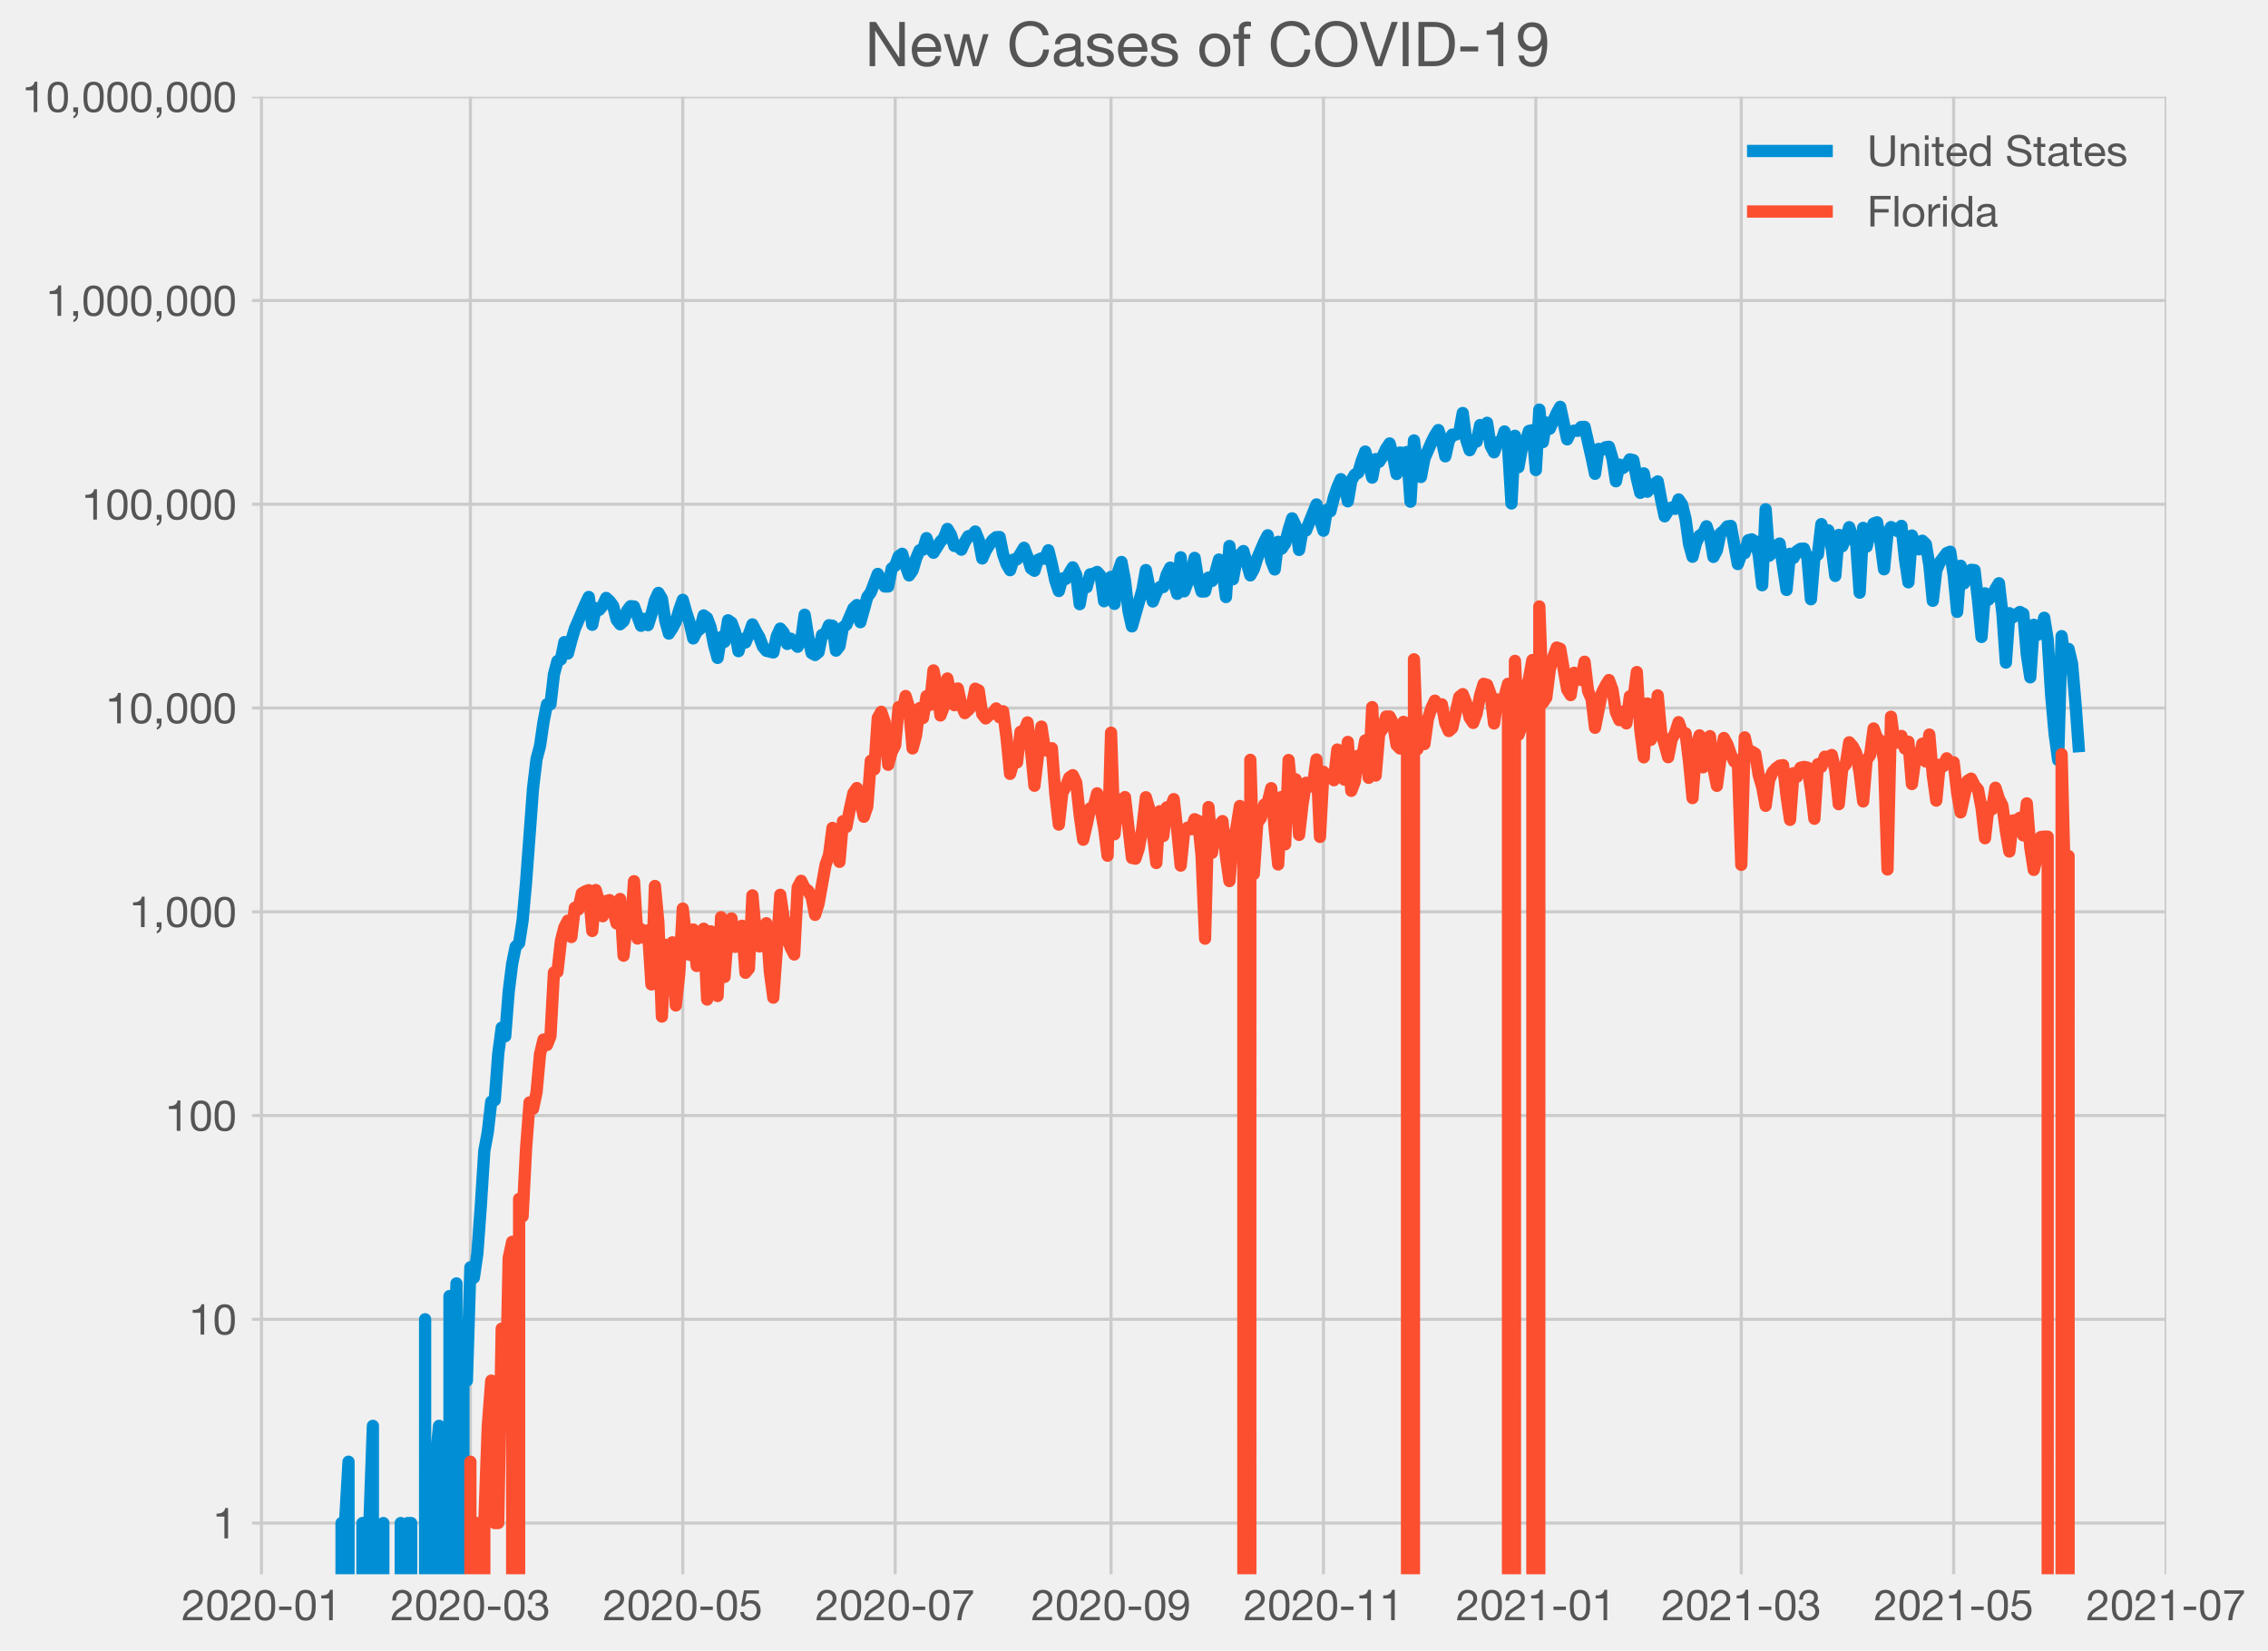 <?xml version="1.0" encoding="utf-8" standalone="no"?>
<!DOCTYPE svg PUBLIC "-//W3C//DTD SVG 1.1//EN"
  "http://www.w3.org/Graphics/SVG/1.1/DTD/svg11.dtd">
<!-- Created with matplotlib (https://matplotlib.org/) -->
<svg height="538.891pt" version="1.1" viewBox="0 0 740.364 538.891" width="740.364pt" xmlns="http://www.w3.org/2000/svg" xmlns:xlink="http://www.w3.org/1999/xlink">
 <defs>
  <style type="text/css">*{stroke-linecap:butt;stroke-linejoin:round;}</style>
 </defs>
 <g id="figure_1">
  <g id="patch_1">
   <path d="M 0 538.891 
L 740.364 538.891 
L 740.364 0 
L 0 0 
z
" style="fill:#f0f0f0;"/>
  </g>
  <g id="axes_1">
   <g id="patch_2">
    <path d="M 80.748 515.436 
L 707.148 515.436 
L 707.148 31.596 
L 80.748 31.596 
z
" style="fill:#f0f0f0;"/>
   </g>
   <g id="matplotlib.axis_1">
    <g id="xtick_1">
     <g id="line2d_1">
      <path clip-path="url(#pe152c244a3)" d="M 85.352 515.436 
L 85.352 31.596 
" style="fill:none;stroke:#cbcbcb;"/>
     </g>
     <g id="line2d_2"/>
     <g id="text_1">
      <!-- 2020-01 -->
      <g style="fill:#555555;" transform="translate(59.279 528.932)scale(0.14 -0.14)">
       <defs>
        <path d="M 4.406 45.797 
L 12.906 45.797 
Q 12.797 49 13.547 52.141 
Q 14.297 55.297 16 57.797 
Q 17.703 60.297 20.344 61.844 
Q 23 63.406 26.703 63.406 
Q 29.5 63.406 32 62.5 
Q 34.5 61.594 36.344 59.891 
Q 38.203 58.203 39.297 55.844 
Q 40.406 53.5 40.406 50.594 
Q 40.406 46.906 39.25 44.094 
Q 38.094 41.297 35.844 38.891 
Q 33.594 36.5 30.188 34.141 
Q 26.797 31.797 22.297 29 
Q 18.594 26.797 15.188 24.297 
Q 11.797 21.797 9.094 18.5 
Q 6.406 15.203 4.656 10.75 
Q 2.906 6.297 2.406 0 
L 48.703 0 
L 48.703 7.5 
L 12.297 7.5 
Q 12.906 10.797 14.844 13.344 
Q 16.797 15.906 19.547 18.094 
Q 22.297 20.297 25.594 22.25 
Q 28.906 24.203 32.203 26.203 
Q 35.5 28.297 38.594 30.594 
Q 41.703 32.906 44.094 35.75 
Q 46.5 38.594 47.953 42.188 
Q 49.406 45.797 49.406 50.5 
Q 49.406 55.5 47.656 59.297 
Q 45.906 63.094 42.906 65.641 
Q 39.906 68.203 35.844 69.547 
Q 31.797 70.906 27.203 70.906 
Q 21.594 70.906 17.188 69 
Q 12.797 67.094 9.844 63.75 
Q 6.906 60.406 5.5 55.797 
Q 4.094 51.203 4.406 45.797 
z
" id="HelveticaNeue-50"/>
        <path d="M 13.203 34.906 
Q 13.203 37.5 13.25 40.641 
Q 13.297 43.797 13.75 46.938 
Q 14.203 50.094 15.047 53.094 
Q 15.906 56.094 17.547 58.344 
Q 19.203 60.594 21.703 62 
Q 24.203 63.406 27.797 63.406 
Q 31.406 63.406 33.906 62 
Q 36.406 60.594 38.047 58.344 
Q 39.703 56.094 40.547 53.094 
Q 41.406 50.094 41.844 46.938 
Q 42.297 43.797 42.344 40.641 
Q 42.406 37.5 42.406 34.906 
Q 42.406 30.906 42.156 25.953 
Q 41.906 21 40.547 16.641 
Q 39.203 12.297 36.203 9.297 
Q 33.203 6.297 27.797 6.297 
Q 22.406 6.297 19.406 9.297 
Q 16.406 12.297 15.047 16.641 
Q 13.703 21 13.453 25.953 
Q 13.203 30.906 13.203 34.906 
z
M 4.203 34.797 
Q 4.203 30.906 4.391 26.703 
Q 4.594 22.5 5.391 18.5 
Q 6.203 14.5 7.703 10.953 
Q 9.203 7.406 11.797 4.703 
Q 14.406 2 18.344 0.453 
Q 22.297 -1.094 27.797 -1.094 
Q 33.406 -1.094 37.297 0.453 
Q 41.203 2 43.797 4.703 
Q 46.406 7.406 47.906 10.953 
Q 49.406 14.5 50.203 18.5 
Q 51 22.5 51.203 26.703 
Q 51.406 30.906 51.406 34.797 
Q 51.406 38.703 51.203 42.891 
Q 51 47.094 50.203 51.094 
Q 49.406 55.094 47.906 58.688 
Q 46.406 62.297 43.797 65 
Q 41.203 67.703 37.25 69.297 
Q 33.297 70.906 27.797 70.906 
Q 22.297 70.906 18.344 69.297 
Q 14.406 67.703 11.797 65 
Q 9.203 62.297 7.703 58.688 
Q 6.203 55.094 5.391 51.094 
Q 4.594 47.094 4.391 42.891 
Q 4.203 38.703 4.203 34.797 
z
" id="HelveticaNeue-48"/>
        <path d="M 5 31.797 
L 5 23.797 
L 33.906 23.797 
L 33.906 31.797 
z
" id="HelveticaNeue-45"/>
        <path d="M 35.594 0 
L 35.594 70.906 
L 29.094 70.906 
Q 28.406 66.906 26.5 64.297 
Q 24.594 61.703 21.844 60.203 
Q 19.094 58.703 15.688 58.141 
Q 12.297 57.594 8.703 57.594 
L 8.703 50.797 
L 27.094 50.797 
L 27.094 0 
z
" id="HelveticaNeue-49"/>
       </defs>
       <use xlink:href="#HelveticaNeue-50"/>
       <use x="55.6" xlink:href="#HelveticaNeue-48"/>
       <use x="111.2" xlink:href="#HelveticaNeue-50"/>
       <use x="166.8" xlink:href="#HelveticaNeue-48"/>
       <use x="222.4" xlink:href="#HelveticaNeue-45"/>
       <use x="261.3" xlink:href="#HelveticaNeue-48"/>
       <use x="316.9" xlink:href="#HelveticaNeue-49"/>
      </g>
     </g>
    </g>
    <g id="xtick_2">
     <g id="line2d_3">
      <path clip-path="url(#pe152c244a3)" d="M 153.55 515.436 
L 153.55 31.596 
" style="fill:none;stroke:#cbcbcb;"/>
     </g>
     <g id="line2d_4"/>
     <g id="text_2">
      <!-- 2020-03 -->
      <g style="fill:#555555;" transform="translate(127.477 528.932)scale(0.14 -0.14)">
       <defs>
        <path d="M 21.797 40.5 
L 21.797 33.297 
Q 24.203 33.594 26.906 33.594 
Q 30.094 33.594 32.844 32.75 
Q 35.594 31.906 37.594 30.156 
Q 39.594 28.406 40.797 25.844 
Q 42 23.297 42 20 
Q 42 16.797 40.75 14.25 
Q 39.5 11.703 37.391 9.953 
Q 35.297 8.203 32.5 7.25 
Q 29.703 6.297 26.594 6.297 
Q 19.297 6.297 15.5 10.641 
Q 11.703 15 11.5 21.906 
L 3 21.906 
Q 2.906 16.406 4.547 12.094 
Q 6.203 7.797 9.297 4.844 
Q 12.406 1.906 16.797 0.406 
Q 21.203 -1.094 26.594 -1.094 
Q 31.594 -1.094 36.047 0.25 
Q 40.5 1.594 43.797 4.297 
Q 47.094 7 49.047 11.047 
Q 51 15.094 51 20.406 
Q 51 26.797 47.844 31.5 
Q 44.703 36.203 38.203 37.594 
L 38.203 37.797 
Q 42.406 39.703 45.203 43.391 
Q 48 47.094 48 51.906 
Q 48 56.797 46.344 60.391 
Q 44.703 64 41.797 66.297 
Q 38.906 68.594 34.953 69.75 
Q 31 70.906 26.406 70.906 
Q 21.094 70.906 17.047 69.203 
Q 13 67.5 10.297 64.5 
Q 7.594 61.5 6.141 57.297 
Q 4.703 53.094 4.5 48 
L 13 48 
Q 13 51.094 13.797 53.891 
Q 14.594 56.703 16.25 58.797 
Q 17.906 60.906 20.453 62.156 
Q 23 63.406 26.406 63.406 
Q 31.797 63.406 35.391 60.547 
Q 39 57.703 39 52 
Q 39 49.203 37.891 47 
Q 36.797 44.797 34.938 43.344 
Q 33.094 41.906 30.641 41.156 
Q 28.203 40.406 25.5 40.406 
L 23.703 40.406 
Q 23.203 40.406 22.703 40.406 
Q 22.297 40.406 21.797 40.5 
z
" id="HelveticaNeue-51"/>
       </defs>
       <use xlink:href="#HelveticaNeue-50"/>
       <use x="55.6" xlink:href="#HelveticaNeue-48"/>
       <use x="111.2" xlink:href="#HelveticaNeue-50"/>
       <use x="166.8" xlink:href="#HelveticaNeue-48"/>
       <use x="222.4" xlink:href="#HelveticaNeue-45"/>
       <use x="261.3" xlink:href="#HelveticaNeue-48"/>
       <use x="316.9" xlink:href="#HelveticaNeue-51"/>
      </g>
     </g>
    </g>
    <g id="xtick_3">
     <g id="line2d_5">
      <path clip-path="url(#pe152c244a3)" d="M 222.884 515.436 
L 222.884 31.596 
" style="fill:none;stroke:#cbcbcb;"/>
     </g>
     <g id="line2d_6"/>
     <g id="text_3">
      <!-- 2020-05 -->
      <g style="fill:#555555;" transform="translate(196.812 528.932)scale(0.14 -0.14)">
       <defs>
        <path d="M 47 62.203 
L 47 69.703 
L 12 69.703 
L 5.406 32.906 
L 12.703 32.5 
Q 15.203 35.5 18.453 37.344 
Q 21.703 39.203 25.906 39.203 
Q 29.5 39.203 32.453 38 
Q 35.406 36.797 37.5 34.641 
Q 39.594 32.5 40.75 29.547 
Q 41.906 26.594 41.906 23.094 
Q 41.906 18.906 40.703 15.75 
Q 39.5 12.594 37.453 10.5 
Q 35.406 8.406 32.656 7.344 
Q 29.906 6.297 26.906 6.297 
Q 23.703 6.297 21.047 7.25 
Q 18.406 8.203 16.453 9.953 
Q 14.5 11.703 13.344 14.047 
Q 12.203 16.406 12 19.094 
L 3.5 19.094 
Q 3.594 14.297 5.391 10.5 
Q 7.203 6.703 10.297 4.141 
Q 13.406 1.594 17.453 0.25 
Q 21.5 -1.094 26.094 -1.094 
Q 32.297 -1.094 36.938 0.844 
Q 41.594 2.797 44.688 6.094 
Q 47.797 9.406 49.344 13.656 
Q 50.906 17.906 50.906 22.406 
Q 50.906 28.5 49.094 33.047 
Q 47.297 37.594 44.188 40.641 
Q 41.094 43.703 36.891 45.203 
Q 32.703 46.703 28 46.703 
Q 24.406 46.703 20.75 45.453 
Q 17.094 44.203 14.797 41.594 
L 14.594 41.797 
L 18.406 62.203 
z
" id="HelveticaNeue-53"/>
       </defs>
       <use xlink:href="#HelveticaNeue-50"/>
       <use x="55.6" xlink:href="#HelveticaNeue-48"/>
       <use x="111.2" xlink:href="#HelveticaNeue-50"/>
       <use x="166.8" xlink:href="#HelveticaNeue-48"/>
       <use x="222.4" xlink:href="#HelveticaNeue-45"/>
       <use x="261.3" xlink:href="#HelveticaNeue-48"/>
       <use x="316.9" xlink:href="#HelveticaNeue-53"/>
      </g>
     </g>
    </g>
    <g id="xtick_4">
     <g id="line2d_7">
      <path clip-path="url(#pe152c244a3)" d="M 292.219 515.436 
L 292.219 31.596 
" style="fill:none;stroke:#cbcbcb;"/>
     </g>
     <g id="line2d_8"/>
     <g id="text_4">
      <!-- 2020-07 -->
      <g style="fill:#555555;" transform="translate(266.146 528.932)scale(0.14 -0.14)">
       <defs>
        <path d="M 50.906 62.406 
L 50.906 69.703 
L 5 69.703 
L 5 61.703 
L 42.203 61.703 
Q 36.594 55.797 31.75 48.797 
Q 26.906 41.797 23.203 33.938 
Q 19.5 26.094 17.141 17.547 
Q 14.797 9 14.203 0 
L 23.703 0 
Q 24.203 8.297 26.5 17.094 
Q 28.797 25.906 32.438 34.203 
Q 36.094 42.5 40.797 49.797 
Q 45.5 57.094 50.906 62.406 
z
" id="HelveticaNeue-55"/>
       </defs>
       <use xlink:href="#HelveticaNeue-50"/>
       <use x="55.6" xlink:href="#HelveticaNeue-48"/>
       <use x="111.2" xlink:href="#HelveticaNeue-50"/>
       <use x="166.8" xlink:href="#HelveticaNeue-48"/>
       <use x="222.4" xlink:href="#HelveticaNeue-45"/>
       <use x="261.3" xlink:href="#HelveticaNeue-48"/>
       <use x="316.9" xlink:href="#HelveticaNeue-55"/>
      </g>
     </g>
    </g>
    <g id="xtick_5">
     <g id="line2d_9">
      <path clip-path="url(#pe152c244a3)" d="M 362.691 515.436 
L 362.691 31.596 
" style="fill:none;stroke:#cbcbcb;"/>
     </g>
     <g id="line2d_10"/>
     <g id="text_5">
      <!-- 2020-09 -->
      <g style="fill:#555555;" transform="translate(336.618 528.932)scale(0.14 -0.14)">
       <defs>
        <path d="M 13.406 17.094 
L 4.906 17.094 
Q 5.703 7.906 11.594 3.406 
Q 17.5 -1.094 26.406 -1.094 
Q 39.297 -1.094 45.141 8.75 
Q 51 18.594 51 37 
Q 51 47.094 49.047 53.641 
Q 47.094 60.203 43.797 64 
Q 40.5 67.797 36.094 69.344 
Q 31.703 70.906 26.703 70.906 
Q 21.594 70.906 17.297 69.203 
Q 13 67.5 9.891 64.453 
Q 6.797 61.406 5.094 57.156 
Q 3.406 52.906 3.406 47.797 
Q 3.406 42.594 4.844 38.188 
Q 6.297 33.797 9.141 30.688 
Q 12 27.594 16.203 25.844 
Q 20.406 24.094 25.797 24.094 
Q 31 24.094 35.391 26.75 
Q 39.797 29.406 42.203 33.906 
L 42.406 33.703 
Q 42 19.797 38.094 13.047 
Q 34.203 6.297 26.406 6.297 
Q 21.297 6.297 17.594 9.094 
Q 13.906 11.906 13.406 17.094 
z
M 40.906 47.203 
Q 40.906 44.094 39.906 41.25 
Q 38.906 38.406 37 36.25 
Q 35.094 34.094 32.391 32.844 
Q 29.703 31.594 26.406 31.594 
Q 23.297 31.594 20.75 32.844 
Q 18.203 34.094 16.344 36.188 
Q 14.5 38.297 13.453 41 
Q 12.406 43.703 12.406 46.594 
Q 12.406 49.906 13.156 52.906 
Q 13.906 55.906 15.547 58.25 
Q 17.203 60.594 19.844 62 
Q 22.5 63.406 26.297 63.406 
Q 29.906 63.406 32.594 62.094 
Q 35.297 60.797 37.141 58.547 
Q 39 56.297 39.953 53.391 
Q 40.906 50.5 40.906 47.203 
z
" id="HelveticaNeue-57"/>
       </defs>
       <use xlink:href="#HelveticaNeue-50"/>
       <use x="55.6" xlink:href="#HelveticaNeue-48"/>
       <use x="111.2" xlink:href="#HelveticaNeue-50"/>
       <use x="166.8" xlink:href="#HelveticaNeue-48"/>
       <use x="222.4" xlink:href="#HelveticaNeue-45"/>
       <use x="261.3" xlink:href="#HelveticaNeue-48"/>
       <use x="316.9" xlink:href="#HelveticaNeue-57"/>
      </g>
     </g>
    </g>
    <g id="xtick_6">
     <g id="line2d_11">
      <path clip-path="url(#pe152c244a3)" d="M 432.025 515.436 
L 432.025 31.596 
" style="fill:none;stroke:#cbcbcb;"/>
     </g>
     <g id="line2d_12"/>
     <g id="text_6">
      <!-- 2020-11 -->
      <g style="fill:#555555;" transform="translate(405.953 528.932)scale(0.14 -0.14)">
       <use xlink:href="#HelveticaNeue-50"/>
       <use x="55.6" xlink:href="#HelveticaNeue-48"/>
       <use x="111.2" xlink:href="#HelveticaNeue-50"/>
       <use x="166.8" xlink:href="#HelveticaNeue-48"/>
       <use x="222.4" xlink:href="#HelveticaNeue-45"/>
       <use x="261.3" xlink:href="#HelveticaNeue-49"/>
       <use x="316.9" xlink:href="#HelveticaNeue-49"/>
      </g>
     </g>
    </g>
    <g id="xtick_7">
     <g id="line2d_13">
      <path clip-path="url(#pe152c244a3)" d="M 501.36 515.436 
L 501.36 31.596 
" style="fill:none;stroke:#cbcbcb;"/>
     </g>
     <g id="line2d_14"/>
     <g id="text_7">
      <!-- 2021-01 -->
      <g style="fill:#555555;" transform="translate(475.287 528.932)scale(0.14 -0.14)">
       <use xlink:href="#HelveticaNeue-50"/>
       <use x="55.6" xlink:href="#HelveticaNeue-48"/>
       <use x="111.2" xlink:href="#HelveticaNeue-50"/>
       <use x="166.8" xlink:href="#HelveticaNeue-49"/>
       <use x="222.4" xlink:href="#HelveticaNeue-45"/>
       <use x="261.3" xlink:href="#HelveticaNeue-48"/>
       <use x="316.9" xlink:href="#HelveticaNeue-49"/>
      </g>
     </g>
    </g>
    <g id="xtick_8">
     <g id="line2d_15">
      <path clip-path="url(#pe152c244a3)" d="M 568.422 515.436 
L 568.422 31.596 
" style="fill:none;stroke:#cbcbcb;"/>
     </g>
     <g id="line2d_16"/>
     <g id="text_8">
      <!-- 2021-03 -->
      <g style="fill:#555555;" transform="translate(542.349 528.932)scale(0.14 -0.14)">
       <use xlink:href="#HelveticaNeue-50"/>
       <use x="55.6" xlink:href="#HelveticaNeue-48"/>
       <use x="111.2" xlink:href="#HelveticaNeue-50"/>
       <use x="166.8" xlink:href="#HelveticaNeue-49"/>
       <use x="222.4" xlink:href="#HelveticaNeue-45"/>
       <use x="261.3" xlink:href="#HelveticaNeue-48"/>
       <use x="316.9" xlink:href="#HelveticaNeue-51"/>
      </g>
     </g>
    </g>
    <g id="xtick_9">
     <g id="line2d_17">
      <path clip-path="url(#pe152c244a3)" d="M 637.757 515.436 
L 637.757 31.596 
" style="fill:none;stroke:#cbcbcb;"/>
     </g>
     <g id="line2d_18"/>
     <g id="text_9">
      <!-- 2021-05 -->
      <g style="fill:#555555;" transform="translate(611.684 528.932)scale(0.14 -0.14)">
       <use xlink:href="#HelveticaNeue-50"/>
       <use x="55.6" xlink:href="#HelveticaNeue-48"/>
       <use x="111.2" xlink:href="#HelveticaNeue-50"/>
       <use x="166.8" xlink:href="#HelveticaNeue-49"/>
       <use x="222.4" xlink:href="#HelveticaNeue-45"/>
       <use x="261.3" xlink:href="#HelveticaNeue-48"/>
       <use x="316.9" xlink:href="#HelveticaNeue-53"/>
      </g>
     </g>
    </g>
    <g id="xtick_10">
     <g id="line2d_19">
      <path clip-path="url(#pe152c244a3)" d="M 707.091 515.436 
L 707.091 31.596 
" style="fill:none;stroke:#cbcbcb;"/>
     </g>
     <g id="line2d_20"/>
     <g id="text_10">
      <!-- 2021-07 -->
      <g style="fill:#555555;" transform="translate(681.018 528.932)scale(0.14 -0.14)">
       <use xlink:href="#HelveticaNeue-50"/>
       <use x="55.6" xlink:href="#HelveticaNeue-48"/>
       <use x="111.2" xlink:href="#HelveticaNeue-50"/>
       <use x="166.8" xlink:href="#HelveticaNeue-49"/>
       <use x="222.4" xlink:href="#HelveticaNeue-45"/>
       <use x="261.3" xlink:href="#HelveticaNeue-48"/>
       <use x="316.9" xlink:href="#HelveticaNeue-55"/>
      </g>
     </g>
    </g>
   </g>
   <g id="matplotlib.axis_2">
    <g id="ytick_1">
     <g id="line2d_21">
      <path clip-path="url(#pe152c244a3)" d="M 80.748 497.216 
L 707.148 497.216 
" style="fill:none;stroke:#cbcbcb;"/>
     </g>
     <g id="line2d_22"/>
     <g id="text_11">
      <!-- 1 -->
      <g style="fill:#555555;" transform="translate(69.465 502.214)scale(0.14 -0.14)">
       <use xlink:href="#HelveticaNeue-49"/>
      </g>
     </g>
    </g>
    <g id="ytick_2">
     <g id="line2d_23">
      <path clip-path="url(#pe152c244a3)" d="M 80.748 430.698 
L 707.148 430.698 
" style="fill:none;stroke:#cbcbcb;"/>
     </g>
     <g id="line2d_24"/>
     <g id="text_12">
      <!-- 10 -->
      <g style="fill:#555555;" transform="translate(61.682 435.697)scale(0.14 -0.14)">
       <use xlink:href="#HelveticaNeue-49"/>
       <use x="55.6" xlink:href="#HelveticaNeue-48"/>
      </g>
     </g>
    </g>
    <g id="ytick_3">
     <g id="line2d_25">
      <path clip-path="url(#pe152c244a3)" d="M 80.748 364.181 
L 707.148 364.181 
" style="fill:none;stroke:#cbcbcb;"/>
     </g>
     <g id="line2d_26"/>
     <g id="text_13">
      <!-- 100 -->
      <g style="fill:#555555;" transform="translate(53.899 369.18)scale(0.14 -0.14)">
       <use xlink:href="#HelveticaNeue-49"/>
       <use x="55.6" xlink:href="#HelveticaNeue-48"/>
       <use x="111.2" xlink:href="#HelveticaNeue-48"/>
      </g>
     </g>
    </g>
    <g id="ytick_4">
     <g id="line2d_27">
      <path clip-path="url(#pe152c244a3)" d="M 80.748 297.664 
L 707.148 297.664 
" style="fill:none;stroke:#cbcbcb;"/>
     </g>
     <g id="line2d_28"/>
     <g id="text_14">
      <!-- 1,000 -->
      <g style="fill:#555555;" transform="translate(42.224 302.663)scale(0.14 -0.14)">
       <defs>
        <path d="M 8.297 11.094 
L 8.297 0 
L 14.203 0 
Q 14.297 -1.203 14.047 -2.594 
Q 13.797 -4 13.094 -5.344 
Q 12.406 -6.703 11.25 -7.844 
Q 10.094 -9 8.406 -9.594 
L 8.406 -14.594 
Q 14.203 -12.906 16.797 -8.797 
Q 19.406 -4.703 19.406 1 
L 19.406 11.094 
z
" id="HelveticaNeue-44"/>
       </defs>
       <use xlink:href="#HelveticaNeue-49"/>
       <use x="55.6" xlink:href="#HelveticaNeue-44"/>
       <use x="83.4" xlink:href="#HelveticaNeue-48"/>
       <use x="139" xlink:href="#HelveticaNeue-48"/>
       <use x="194.6" xlink:href="#HelveticaNeue-48"/>
      </g>
     </g>
    </g>
    <g id="ytick_5">
     <g id="line2d_29">
      <path clip-path="url(#pe152c244a3)" d="M 80.748 231.147 
L 707.148 231.147 
" style="fill:none;stroke:#cbcbcb;"/>
     </g>
     <g id="line2d_30"/>
     <g id="text_15">
      <!-- 10,000 -->
      <g style="fill:#555555;" transform="translate(34.441 236.145)scale(0.14 -0.14)">
       <use xlink:href="#HelveticaNeue-49"/>
       <use x="55.6" xlink:href="#HelveticaNeue-48"/>
       <use x="111.2" xlink:href="#HelveticaNeue-44"/>
       <use x="139" xlink:href="#HelveticaNeue-48"/>
       <use x="194.6" xlink:href="#HelveticaNeue-48"/>
       <use x="250.2" xlink:href="#HelveticaNeue-48"/>
      </g>
     </g>
    </g>
    <g id="ytick_6">
     <g id="line2d_31">
      <path clip-path="url(#pe152c244a3)" d="M 80.748 164.63 
L 707.148 164.63 
" style="fill:none;stroke:#cbcbcb;"/>
     </g>
     <g id="line2d_32"/>
     <g id="text_16">
      <!-- 100,000 -->
      <g style="fill:#555555;" transform="translate(26.658 169.628)scale(0.14 -0.14)">
       <use xlink:href="#HelveticaNeue-49"/>
       <use x="55.6" xlink:href="#HelveticaNeue-48"/>
       <use x="111.2" xlink:href="#HelveticaNeue-48"/>
       <use x="166.8" xlink:href="#HelveticaNeue-44"/>
       <use x="194.6" xlink:href="#HelveticaNeue-48"/>
       <use x="250.2" xlink:href="#HelveticaNeue-48"/>
       <use x="305.8" xlink:href="#HelveticaNeue-48"/>
      </g>
     </g>
    </g>
    <g id="ytick_7">
     <g id="line2d_33">
      <path clip-path="url(#pe152c244a3)" d="M 80.748 98.113 
L 707.148 98.113 
" style="fill:none;stroke:#cbcbcb;"/>
     </g>
     <g id="line2d_34"/>
     <g id="text_17">
      <!-- 1,000,000 -->
      <g style="fill:#555555;" transform="translate(14.983 103.111)scale(0.14 -0.14)">
       <use xlink:href="#HelveticaNeue-49"/>
       <use x="55.6" xlink:href="#HelveticaNeue-44"/>
       <use x="83.4" xlink:href="#HelveticaNeue-48"/>
       <use x="139" xlink:href="#HelveticaNeue-48"/>
       <use x="194.6" xlink:href="#HelveticaNeue-48"/>
       <use x="250.2" xlink:href="#HelveticaNeue-44"/>
       <use x="278" xlink:href="#HelveticaNeue-48"/>
       <use x="333.6" xlink:href="#HelveticaNeue-48"/>
       <use x="389.2" xlink:href="#HelveticaNeue-48"/>
      </g>
     </g>
    </g>
    <g id="ytick_8">
     <g id="line2d_35">
      <path clip-path="url(#pe152c244a3)" d="M 80.748 31.596 
L 707.148 31.596 
" style="fill:none;stroke:#cbcbcb;"/>
     </g>
     <g id="line2d_36"/>
     <g id="text_18">
      <!-- 10,000,000 -->
      <g style="fill:#555555;" transform="translate(7.2 36.594)scale(0.14 -0.14)">
       <use xlink:href="#HelveticaNeue-49"/>
       <use x="55.6" xlink:href="#HelveticaNeue-48"/>
       <use x="111.2" xlink:href="#HelveticaNeue-44"/>
       <use x="139" xlink:href="#HelveticaNeue-48"/>
       <use x="194.6" xlink:href="#HelveticaNeue-48"/>
       <use x="250.2" xlink:href="#HelveticaNeue-48"/>
       <use x="305.8" xlink:href="#HelveticaNeue-44"/>
       <use x="333.6" xlink:href="#HelveticaNeue-48"/>
       <use x="389.2" xlink:href="#HelveticaNeue-48"/>
       <use x="444.8" xlink:href="#HelveticaNeue-48"/>
      </g>
     </g>
    </g>
    <g id="ytick_9">
     <g id="line2d_37"/>
    </g>
    <g id="ytick_10">
     <g id="line2d_38"/>
    </g>
    <g id="ytick_11">
     <g id="line2d_39"/>
    </g>
    <g id="ytick_12">
     <g id="line2d_40"/>
    </g>
    <g id="ytick_13">
     <g id="line2d_41"/>
    </g>
    <g id="ytick_14">
     <g id="line2d_42"/>
    </g>
    <g id="ytick_15">
     <g id="line2d_43"/>
    </g>
    <g id="ytick_16">
     <g id="line2d_44"/>
    </g>
    <g id="ytick_17">
     <g id="line2d_45"/>
    </g>
    <g id="ytick_18">
     <g id="line2d_46"/>
    </g>
    <g id="ytick_19">
     <g id="line2d_47"/>
    </g>
    <g id="ytick_20">
     <g id="line2d_48"/>
    </g>
    <g id="ytick_21">
     <g id="line2d_49"/>
    </g>
    <g id="ytick_22">
     <g id="line2d_50"/>
    </g>
    <g id="ytick_23">
     <g id="line2d_51"/>
    </g>
    <g id="ytick_24">
     <g id="line2d_52"/>
    </g>
    <g id="ytick_25">
     <g id="line2d_53"/>
    </g>
    <g id="ytick_26">
     <g id="line2d_54"/>
    </g>
    <g id="ytick_27">
     <g id="line2d_55"/>
    </g>
    <g id="ytick_28">
     <g id="line2d_56"/>
    </g>
    <g id="ytick_29">
     <g id="line2d_57"/>
    </g>
    <g id="ytick_30">
     <g id="line2d_58"/>
    </g>
    <g id="ytick_31">
     <g id="line2d_59"/>
    </g>
    <g id="ytick_32">
     <g id="line2d_60"/>
    </g>
    <g id="ytick_33">
     <g id="line2d_61"/>
    </g>
    <g id="ytick_34">
     <g id="line2d_62"/>
    </g>
    <g id="ytick_35">
     <g id="line2d_63"/>
    </g>
    <g id="ytick_36">
     <g id="line2d_64"/>
    </g>
    <g id="ytick_37">
     <g id="line2d_65"/>
    </g>
    <g id="ytick_38">
     <g id="line2d_66"/>
    </g>
    <g id="ytick_39">
     <g id="line2d_67"/>
    </g>
    <g id="ytick_40">
     <g id="line2d_68"/>
    </g>
    <g id="ytick_41">
     <g id="line2d_69"/>
    </g>
    <g id="ytick_42">
     <g id="line2d_70"/>
    </g>
    <g id="ytick_43">
     <g id="line2d_71"/>
    </g>
    <g id="ytick_44">
     <g id="line2d_72"/>
    </g>
    <g id="ytick_45">
     <g id="line2d_73"/>
    </g>
    <g id="ytick_46">
     <g id="line2d_74"/>
    </g>
    <g id="ytick_47">
     <g id="line2d_75"/>
    </g>
    <g id="ytick_48">
     <g id="line2d_76"/>
    </g>
    <g id="ytick_49">
     <g id="line2d_77"/>
    </g>
    <g id="ytick_50">
     <g id="line2d_78"/>
    </g>
    <g id="ytick_51">
     <g id="line2d_79"/>
    </g>
    <g id="ytick_52">
     <g id="line2d_80"/>
    </g>
    <g id="ytick_53">
     <g id="line2d_81"/>
    </g>
    <g id="ytick_54">
     <g id="line2d_82"/>
    </g>
    <g id="ytick_55">
     <g id="line2d_83"/>
    </g>
    <g id="ytick_56">
     <g id="line2d_84"/>
    </g>
    <g id="ytick_57">
     <g id="line2d_85"/>
    </g>
    <g id="ytick_58">
     <g id="line2d_86"/>
    </g>
    <g id="ytick_59">
     <g id="line2d_87"/>
    </g>
    <g id="ytick_60">
     <g id="line2d_88"/>
    </g>
    <g id="ytick_61">
     <g id="line2d_89"/>
    </g>
    <g id="ytick_62">
     <g id="line2d_90"/>
    </g>
    <g id="ytick_63">
     <g id="line2d_91"/>
    </g>
    <g id="ytick_64">
     <g id="line2d_92"/>
    </g>
    <g id="ytick_65">
     <g id="line2d_93"/>
    </g>
    <g id="ytick_66">
     <g id="line2d_94"/>
    </g>
    <g id="ytick_67">
     <g id="line2d_95"/>
    </g>
    <g id="ytick_68">
     <g id="line2d_96"/>
    </g>
   </g>
   <g id="line2d_97">
    <path clip-path="url(#pe152c244a3)" d="M 111.493 539.891 
L 111.494 497.216 
L 112.631 497.216 
L 113.767 477.192 
L 113.768 539.891 
M 118.313 539.891 
L 118.314 497.216 
L 120.587 497.216 
L 121.724 465.479 
L 121.725 539.891 
M 125.133 539.891 
L 125.134 497.216 
L 125.134 539.891 
M 130.816 539.891 
L 130.817 497.216 
L 130.818 539.891 
M 133.089 539.891 
L 133.09 497.216 
L 134.227 497.216 
L 134.228 539.891 
M 138.772 539.891 
L 138.773 430.698 
L 138.775 539.891 
M 142.182 539.891 
L 142.183 477.192 
L 143.32 465.479 
L 143.321 539.891 
M 146.728 539.891 
L 146.73 423.119 
L 147.866 477.192 
L 149.003 418.985 
L 149.005 539.891 
M 151.275 539.891 
L 151.276 450.722 
L 152.413 450.722 
L 153.55 413.718 
L 154.686 417.121 
L 155.823 409.265 
L 156.96 393.695 
L 158.096 375.75 
L 159.233 369.564 
L 160.369 359.646 
L 161.506 359.156 
L 162.643 344.014 
L 163.779 335.488 
L 164.916 338.295 
L 166.053 323.775 
L 167.189 314.621 
L 168.326 309.061 
L 169.463 307.885 
L 170.599 300.484 
L 171.736 287.965 
L 174.009 257.308 
L 175.146 247.799 
L 176.282 243.52 
L 177.419 235.689 
L 178.556 229.925 
L 179.692 229.922 
L 180.829 220.148 
L 181.966 215.822 
L 183.102 215.263 
L 184.239 209.623 
L 185.375 213.344 
L 186.512 209.076 
L 187.649 205.254 
L 191.059 197.26 
L 192.195 194.876 
L 193.332 203.974 
L 194.469 198.541 
L 195.605 199.088 
L 196.742 197.709 
L 197.878 195.207 
L 199.015 196.246 
L 200.152 197.8 
L 201.288 202.301 
L 202.425 203.802 
L 203.562 202.786 
L 204.698 199.378 
L 205.835 197.897 
L 206.972 197.993 
L 209.245 204.294 
L 210.381 202.034 
L 211.518 204.089 
L 212.655 200.558 
L 213.791 195.985 
L 214.928 193.555 
L 216.065 195.45 
L 217.201 202.739 
L 218.338 206.839 
L 219.475 205.083 
L 220.611 202.934 
L 221.748 199.068 
L 222.884 195.82 
L 224.021 199.921 
L 225.158 203.389 
L 226.294 208.42 
L 227.431 206.209 
L 228.568 205.254 
L 229.704 200.914 
L 230.841 201.769 
L 231.978 204.83 
L 233.114 210.669 
L 234.251 214.782 
L 235.387 207.979 
L 236.524 209.515 
L 237.661 202.495 
L 238.797 203.282 
L 239.934 206.27 
L 241.071 212.584 
L 242.207 208.598 
L 243.344 209.746 
L 244.481 206.998 
L 245.617 203.842 
L 246.754 206.099 
L 247.89 208.02 
L 249.027 211.079 
L 250.164 212.453 
L 252.437 212.997 
L 253.574 207.705 
L 254.71 205.204 
L 255.847 206.591 
L 256.984 210.222 
L 258.12 208.506 
L 259.257 210.003 
L 260.393 211.142 
L 261.53 208.879 
L 262.667 200.681 
L 263.803 207.7 
L 264.94 213.195 
L 266.077 213.837 
L 267.213 212.903 
L 268.35 207.272 
L 269.487 206.833 
L 270.623 204.113 
L 271.76 204.294 
L 272.896 212.408 
L 274.033 210.955 
L 275.17 204.81 
L 276.306 203.93 
L 278.58 198.616 
L 279.716 197.523 
L 280.853 203.126 
L 283.126 194.908 
L 284.263 193.36 
L 286.536 187.36 
L 288.809 191.457 
L 289.946 191.466 
L 291.083 185.6 
L 292.219 184.668 
L 293.356 181.608 
L 294.492 180.79 
L 295.629 184.65 
L 296.766 187.847 
L 297.902 186.247 
L 299.039 182.385 
L 300.176 179.65 
L 301.312 179.44 
L 302.449 175.675 
L 303.586 179.042 
L 304.722 180.463 
L 306.995 176.808 
L 308.132 175.626 
L 309.269 172.677 
L 310.405 174.555 
L 311.542 178.23 
L 312.679 178.311 
L 313.815 179.441 
L 314.952 176.951 
L 316.089 175.041 
L 317.225 174.931 
L 318.362 173.514 
L 319.498 176.296 
L 320.635 182.314 
L 321.772 179.784 
L 322.908 177.924 
L 324.045 176.293 
L 325.182 175.371 
L 326.318 175.312 
L 327.455 180.956 
L 328.592 184.198 
L 329.728 186.145 
L 330.865 182.673 
L 332.001 182.579 
L 334.275 178.835 
L 335.411 181.774 
L 336.548 185.545 
L 337.685 186.335 
L 338.821 182.776 
L 339.958 182.282 
L 341.095 182.398 
L 342.231 179.639 
L 343.368 184.227 
L 344.504 189.596 
L 345.641 192.946 
L 346.778 188.854 
L 347.914 189.002 
L 350.188 185.22 
L 351.324 187.68 
L 352.461 197.247 
L 353.598 190.809 
L 354.734 191.696 
L 355.871 187.493 
L 357.007 187.308 
L 358.144 186.71 
L 359.281 187.949 
L 360.417 196.283 
L 361.554 193.757 
L 362.691 188.314 
L 363.827 197.148 
L 364.964 186.816 
L 366.101 183.463 
L 367.237 189.516 
L 368.374 199.411 
L 369.51 204.486 
L 372.92 192.536 
L 374.057 186.094 
L 375.194 191.754 
L 376.33 196.358 
L 377.467 193.44 
L 378.604 191.671 
L 379.74 191.633 
L 380.877 187.499 
L 382.013 185.304 
L 383.15 189.82 
L 384.287 193.859 
L 385.423 181.926 
L 386.56 193.048 
L 387.697 190.001 
L 388.833 187.568 
L 389.97 182.121 
L 391.107 189.215 
L 392.243 193.12 
L 393.38 193.072 
L 394.516 188.546 
L 395.653 189.65 
L 396.79 186.801 
L 397.926 182.656 
L 399.063 185.966 
L 400.2 194.905 
L 401.336 178.248 
L 402.473 189.103 
L 403.61 182.961 
L 404.746 181.183 
L 405.883 179.891 
L 408.156 187.837 
L 409.293 185.823 
L 410.429 182.22 
L 412.703 176.918 
L 413.839 174.743 
L 414.976 183.101 
L 416.113 185.904 
L 417.249 176.879 
L 418.386 179.102 
L 419.522 177.415 
L 420.659 172.891 
L 421.796 169.224 
L 422.932 171.593 
L 424.069 179.524 
L 425.206 173.083 
L 426.342 173.177 
L 429.752 164.668 
L 430.889 169.594 
L 432.025 173.252 
L 433.162 166.413 
L 434.299 166.908 
L 435.435 162.385 
L 436.572 159.044 
L 437.709 156.43 
L 438.845 157.969 
L 439.982 163.659 
L 441.119 156.953 
L 442.255 154.961 
L 443.392 154.321 
L 444.528 150.403 
L 445.665 147.411 
L 446.802 151.227 
L 447.938 155.92 
L 449.075 149.892 
L 450.212 150.759 
L 451.348 148.916 
L 452.485 146.47 
L 453.622 144.771 
L 454.758 148.974 
L 455.895 154.746 
L 457.031 147.712 
L 458.168 147.995 
L 459.305 147.555 
L 460.441 163.776 
L 461.578 143.774 
L 462.715 152.647 
L 463.851 155.721 
L 464.988 149.707 
L 467.261 144.437 
L 468.398 142.153 
L 469.534 140.397 
L 470.671 143.793 
L 471.808 148.976 
L 472.944 143.964 
L 474.081 141.89 
L 475.218 141.889 
L 476.354 141.177 
L 477.491 134.831 
L 478.627 143.538 
L 479.764 146.98 
L 480.901 144.477 
L 482.037 144.159 
L 483.174 138.764 
L 484.311 139.617 
L 485.447 138.023 
L 486.584 145.5 
L 487.721 147.664 
L 488.857 144.388 
L 489.994 144.374 
L 491.13 140.851 
L 492.267 145.557 
L 493.404 164.356 
L 494.54 142.268 
L 495.677 152.517 
L 496.814 146.239 
L 497.95 144.458 
L 499.087 140.7 
L 500.224 140.444 
L 501.36 153.45 
L 502.497 133.712 
L 503.633 144.35 
L 504.77 137.949 
L 505.907 139.948 
L 508.18 134.851 
L 509.317 132.818 
L 511.59 143.432 
L 512.727 141.035 
L 513.863 140.572 
L 515 140.653 
L 516.136 139.399 
L 517.273 139.357 
L 519.546 149.285 
L 520.683 154.677 
L 521.82 146.557 
L 522.956 146.782 
L 524.093 146.015 
L 525.23 145.851 
L 526.366 149.657 
L 527.503 157.123 
L 528.639 151.677 
L 529.776 152.796 
L 530.913 151.826 
L 532.049 149.958 
L 533.186 150.231 
L 534.323 156.218 
L 535.459 160.895 
L 536.596 154.53 
L 537.733 160.533 
L 540.006 158.038 
L 541.142 157.162 
L 542.279 163.234 
L 543.416 168.559 
L 544.552 166.731 
L 545.689 165.696 
L 546.826 166.12 
L 547.962 163.046 
L 549.099 164.737 
L 550.236 169.441 
L 551.372 177.621 
L 552.509 181.757 
L 553.645 177.282 
L 554.782 174.867 
L 555.919 174.203 
L 557.055 171.803 
L 558.192 175.049 
L 559.329 181.806 
L 560.465 179.644 
L 561.602 174.156 
L 562.739 173.253 
L 563.875 171.851 
L 565.012 171.69 
L 567.285 184.135 
L 568.422 181.023 
L 569.558 180.544 
L 570.695 176.366 
L 571.832 176.077 
L 572.968 176.766 
L 574.105 181.079 
L 575.242 191.053 
L 576.378 166.26 
L 577.515 181.438 
L 578.651 180.269 
L 579.788 178.26 
L 580.925 177.446 
L 583.198 192.59 
L 584.335 180.785 
L 585.471 182.148 
L 586.608 179.905 
L 587.745 179.163 
L 588.881 179.088 
L 590.018 182.204 
L 591.154 195.631 
L 592.291 182.05 
L 593.428 180.997 
L 594.564 171.111 
L 595.701 175.303 
L 596.838 173.133 
L 597.974 179.051 
L 599.111 188.01 
L 600.248 174.63 
L 601.384 178.331 
L 602.521 175.797 
L 603.657 172.108 
L 604.794 175.522 
L 605.931 177.461 
L 607.067 193.49 
L 608.204 172.333 
L 609.341 178.452 
L 610.477 173.684 
L 611.614 170.914 
L 612.751 170.51 
L 613.887 177.182 
L 615.024 185.847 
L 616.16 174.147 
L 617.297 172.062 
L 618.434 172.652 
L 619.57 173.448 
L 620.707 171.677 
L 621.844 182.498 
L 622.98 190.105 
L 624.117 174.826 
L 625.254 177.789 
L 626.39 179.336 
L 627.527 176.528 
L 628.663 177.62 
L 629.8 184.384 
L 630.937 196.144 
L 632.073 186.236 
L 633.21 183.59 
L 635.483 180.575 
L 636.62 180.11 
L 637.757 187.852 
L 638.893 199.766 
L 640.03 184.686 
L 641.166 190.418 
L 642.303 187.878 
L 643.44 186.019 
L 644.576 186.14 
L 645.713 196.08 
L 646.85 207.942 
L 647.986 193.7 
L 649.123 195.759 
L 650.26 194.56 
L 651.396 192.254 
L 652.533 190.407 
L 653.669 200.34 
L 654.806 216.315 
L 655.943 200.184 
L 657.079 201.545 
L 658.216 200.583 
L 659.353 199.785 
L 660.489 200.378 
L 661.626 213.664 
L 662.762 221.117 
L 663.899 203.96 
L 665.036 207.317 
L 666.172 206.584 
L 667.309 201.67 
L 668.446 208.775 
L 669.582 227.032 
L 670.719 239.678 
L 671.856 248.119 
L 672.992 207.667 
L 674.129 216.031 
L 675.265 211.859 
L 676.402 216.661 
L 677.539 229.911 
L 678.675 245.583 
L 678.675 245.583 
" style="fill:none;stroke:#008fd5;stroke-width:4;"/>
   </g>
   <g id="line2d_98">
    <path clip-path="url(#pe152c244a3)" d="M 153.549 539.891 
L 153.55 477.192 
L 153.551 539.891 
M 155.822 539.891 
L 155.823 497.216 
L 155.824 539.891 
M 158.095 539.891 
L 158.096 497.216 
L 159.233 465.479 
L 160.369 450.722 
L 161.506 497.216 
L 162.643 497.216 
L 163.779 433.742 
L 164.916 465.479 
L 166.053 410.675 
L 167.189 405.408 
L 167.192 539.891 
M 169.46 539.891 
L 169.463 391.383 
L 170.599 397.097 
L 171.736 374.901 
L 172.872 359.894 
L 174.009 361.958 
L 175.146 356.602 
L 176.282 344.158 
L 177.419 339.376 
L 178.556 341.143 
L 179.692 338.295 
L 180.829 317.458 
L 181.966 317.286 
L 183.102 307.154 
L 184.239 302.701 
L 185.375 300.548 
L 186.512 305.898 
L 187.649 296.337 
L 188.785 296.895 
L 189.922 291.66 
L 191.059 290.988 
L 192.195 290.601 
L 193.332 303.93 
L 194.469 290.555 
L 195.605 294.442 
L 196.742 299.116 
L 197.878 294.159 
L 199.015 293.854 
L 200.152 297.149 
L 201.288 301.456 
L 202.425 293.476 
L 203.562 311.991 
L 204.698 300.516 
L 205.835 303.894 
L 206.972 287.677 
L 208.108 306.402 
L 209.245 303.327 
L 210.381 306.207 
L 211.518 303.716 
L 212.655 321.381 
L 213.791 289.231 
L 214.928 301.193 
L 216.065 331.872 
L 217.201 308.425 
L 218.338 311.943 
L 219.475 307.64 
L 220.611 328.24 
L 221.748 317.804 
L 222.884 296.615 
L 224.021 306.558 
L 225.158 311.708 
L 226.294 303.432 
L 227.431 315.358 
L 228.568 314.26 
L 229.704 303.186 
L 230.841 326.308 
L 231.978 304.038 
L 233.114 312.663 
L 234.251 325.163 
L 235.387 299.421 
L 236.524 318.927 
L 237.661 303.823 
L 238.797 299.823 
L 239.934 309.104 
L 241.071 304.953 
L 242.207 302.223 
L 243.344 317.572 
L 244.481 316.169 
L 245.617 292.301 
L 246.754 304.99 
L 247.89 308.976 
L 249.027 306.362 
L 250.164 301.39 
L 251.3 317.172 
L 252.437 325.692 
L 253.574 310.064 
L 254.71 292.11 
L 255.847 299.854 
L 256.984 306.402 
L 258.12 309.363 
L 259.257 311.614 
L 260.393 289.71 
L 261.53 287.555 
L 262.667 289.974 
L 263.803 290.759 
L 264.94 292.883 
L 266.077 298.663 
L 267.213 295.016 
L 269.487 282.369 
L 270.623 279.092 
L 271.76 270.273 
L 272.896 277.41 
L 274.033 281.366 
L 275.17 268.096 
L 276.306 269.95 
L 277.443 264 
L 278.58 258.932 
L 279.716 257.265 
L 280.853 261.524 
L 281.989 266.649 
L 283.126 263.297 
L 284.263 248.36 
L 285.399 251.148 
L 286.536 234.377 
L 287.673 232.371 
L 288.809 235.74 
L 289.946 249.673 
L 291.083 245.459 
L 292.219 243.313 
L 293.356 230.834 
L 294.492 232.665 
L 295.629 227.215 
L 296.766 230.977 
L 297.902 244.33 
L 299.039 240.053 
L 300.176 231.179 
L 301.312 234.4 
L 302.449 227.278 
L 303.586 230.125 
L 304.722 218.862 
L 305.859 224.416 
L 306.995 233.575 
L 308.132 230.629 
L 309.269 221.499 
L 310.405 227.195 
L 311.542 230.215 
L 312.679 224.752 
L 313.815 230.162 
L 314.952 232.812 
L 316.089 231.775 
L 317.225 230.436 
L 318.362 224.831 
L 319.498 225.405 
L 320.635 233.107 
L 321.772 234.539 
L 322.908 233.462 
L 324.045 232.793 
L 325.182 231.274 
L 326.318 234.168 
L 327.455 232.2 
L 328.592 241.025 
L 329.728 252.64 
L 330.865 248.702 
L 332.001 248.899 
L 333.138 238.885 
L 334.275 238.75 
L 335.411 235.835 
L 336.548 244.822 
L 337.685 256.519 
L 339.958 237.202 
L 341.095 244.789 
L 342.231 245.2 
L 343.368 244.257 
L 344.504 259.259 
L 345.641 269.207 
L 346.778 258.811 
L 347.914 256.798 
L 349.051 253.863 
L 350.188 253.057 
L 351.324 255.454 
L 352.461 266.179 
L 353.598 274.135 
L 354.734 269.261 
L 355.871 263.883 
L 357.007 263.447 
L 358.144 258.985 
L 359.281 264.09 
L 360.417 270.251 
L 361.554 279.351 
L 362.691 239.193 
L 363.827 272.35 
L 364.964 260.894 
L 366.101 264.081 
L 367.237 260.215 
L 369.51 280.081 
L 370.647 280.317 
L 371.784 276.843 
L 372.92 270.251 
L 374.057 260.262 
L 375.194 264.153 
L 376.33 272.098 
L 377.467 281.73 
L 378.604 264.831 
L 379.74 272.92 
L 380.877 263.571 
L 382.013 264.027 
L 383.15 260.878 
L 384.287 270.953 
L 385.423 282.591 
L 386.56 271.543 
L 387.697 270.173 
L 388.833 270.724 
L 389.97 267.44 
L 391.107 267.972 
L 392.243 279.397 
L 393.38 306.441 
L 394.516 263.473 
L 395.653 278.402 
L 396.79 269.752 
L 397.926 269.402 
L 399.063 268.055 
L 400.2 279.613 
L 401.336 287.636 
L 402.473 274.225 
L 403.61 270.262 
L 404.746 263.122 
L 405.883 266.827 
L 405.887 539.891 
M 408.151 539.891 
L 408.156 248.052 
L 409.293 285.322 
L 410.429 268.705 
L 411.566 267.077 
L 412.703 262.688 
L 413.839 261.898 
L 414.976 257.301 
L 416.113 270.747 
L 417.249 282.217 
L 418.386 260.167 
L 419.522 275.632 
L 420.659 248.114 
L 421.796 259.955 
L 422.932 254.401 
L 424.069 272.555 
L 425.206 262.508 
L 426.342 255.541 
L 427.479 256.798 
L 428.616 256.221 
L 429.752 247.938 
L 430.889 273.216 
L 432.025 251.961 
L 433.162 253.261 
L 434.299 253.348 
L 435.435 254.713 
L 436.572 244.692 
L 438.845 254.524 
L 439.982 242.203 
L 441.119 258.171 
L 442.255 255.174 
L 443.392 246.694 
L 444.528 247.861 
L 445.665 241.728 
L 446.802 253.933 
L 447.938 230.845 
L 449.075 253.186 
L 450.212 239.616 
L 451.348 237.865 
L 452.485 233.919 
L 453.622 233.919 
L 454.758 236.153 
L 455.895 243.207 
L 457.031 244.352 
L 458.168 235.656 
L 459.305 236.266 
L 459.31 539.891 
M 461.572 539.891 
L 461.578 215.239 
L 462.715 244.6 
L 463.851 239.99 
L 464.988 242.893 
L 466.125 234.686 
L 467.261 231.164 
L 468.398 228.737 
L 469.534 230.64 
L 470.671 229.928 
L 471.808 236.06 
L 472.944 238.656 
L 474.081 237.647 
L 476.354 227.527 
L 477.491 226.614 
L 478.627 229.526 
L 479.764 234.326 
L 480.901 236.005 
L 482.037 232.901 
L 483.174 227.007 
L 484.311 223.241 
L 485.447 223.568 
L 486.584 226.656 
L 487.721 236.18 
L 488.857 228.354 
L 489.994 229.92 
L 491.13 227.402 
L 492.267 223.243 
L 492.273 539.891 
M 494.535 539.891 
L 494.54 215.747 
L 495.677 239.88 
L 496.814 236.887 
L 497.95 225.7 
L 499.087 221.694 
L 500.224 215.494 
L 500.229 539.891 
M 502.491 539.891 
L 502.497 197.984 
L 503.633 229.456 
L 504.77 227.729 
L 505.907 218.616 
L 507.043 214.517 
L 508.18 211.39 
L 509.317 211.81 
L 511.59 225.136 
L 512.727 226.919 
L 513.863 219.635 
L 515 221.448 
L 516.136 222.011 
L 517.273 216.031 
L 518.41 225.595 
L 519.546 228.15 
L 520.683 237.586 
L 522.956 226.088 
L 524.093 223.851 
L 525.23 222.013 
L 526.366 225.141 
L 527.503 232.523 
L 528.639 235.104 
L 529.776 232.344 
L 530.913 236.156 
L 532.049 227.304 
L 533.186 228.457 
L 534.323 219.397 
L 535.459 238.369 
L 536.596 247.234 
L 537.733 229.647 
L 538.869 241.537 
L 540.006 238.656 
L 541.142 227.002 
L 542.279 239.512 
L 543.416 243.046 
L 544.552 247.199 
L 545.689 241.356 
L 546.826 239.315 
L 547.962 235.757 
L 549.099 239.01 
L 550.236 239.4 
L 551.372 248.755 
L 552.509 260.54 
L 553.645 244.508 
L 554.782 240.073 
L 555.919 250.502 
L 557.055 242.789 
L 558.192 240.318 
L 559.329 250.798 
L 560.465 256.546 
L 561.602 247.845 
L 562.739 240.927 
L 563.875 242.976 
L 565.012 246.282 
L 566.148 248.633 
L 567.285 248.213 
L 568.422 282.335 
L 569.558 240.721 
L 570.695 245.836 
L 571.832 245.341 
L 572.968 246.024 
L 574.105 253.02 
L 575.242 256.918 
L 576.378 263.069 
L 577.515 254.693 
L 578.651 252.033 
L 579.788 250.798 
L 580.925 249.96 
L 582.061 249.794 
L 583.198 259.877 
L 584.335 267.653 
L 585.471 252.404 
L 586.608 253.586 
L 587.745 250.638 
L 588.881 250.373 
L 590.018 250.57 
L 591.154 257.711 
L 592.291 267.288 
L 593.428 249.476 
L 594.564 250.356 
L 595.701 247.018 
L 596.838 247.133 
L 597.974 246.473 
L 599.111 251.502 
L 600.248 262.533 
L 601.384 250.815 
L 602.521 249.52 
L 603.657 242.331 
L 604.794 243.636 
L 605.931 245.822 
L 607.067 252.386 
L 608.204 261.64 
L 609.341 248.125 
L 610.477 246.463 
L 611.614 237.814 
L 612.751 240.956 
L 613.887 241.841 
L 615.024 248.312 
L 616.16 283.853 
L 617.297 233.973 
L 618.434 242.407 
L 619.57 242.45 
L 620.707 240.254 
L 621.844 244.389 
L 622.98 242.144 
L 624.117 255.954 
L 625.254 247.666 
L 626.39 248.047 
L 627.527 242.785 
L 628.663 248.607 
L 629.8 239.802 
L 630.937 253.137 
L 632.073 261.367 
L 633.21 249.646 
L 634.347 250.16 
L 635.483 247.558 
L 636.62 249.455 
L 637.757 248.846 
L 638.893 258.789 
L 640.03 265.214 
L 642.303 254.903 
L 643.44 254.189 
L 644.576 256.449 
L 645.713 257.783 
L 646.85 263.784 
L 647.986 273.653 
L 649.123 263.5 
L 650.26 264.208 
L 651.396 257.158 
L 652.533 260.741 
L 653.669 263.008 
L 654.806 271.403 
L 655.943 277.989 
L 657.079 267.869 
L 658.216 267.807 
L 659.353 266.977 
L 660.489 272.725 
L 661.626 262.261 
L 662.762 276.661 
L 663.899 283.979 
L 665.036 279.52 
L 666.172 273.266 
L 667.309 273.13 
L 668.446 273.13 
L 668.45 539.891 
M 672.987 539.891 
L 672.992 246.209 
L 674.129 291.59 
L 675.265 279.459 
L 675.27 539.891 
L 675.27 539.891 
" style="fill:none;stroke:#fc4f30;stroke-width:4;"/>
   </g>
   <g id="patch_3">
    <path d="M 80.748 515.436 
L 80.748 31.596 
" style="fill:none;stroke:#f0f0f0;stroke-linecap:square;stroke-linejoin:miter;stroke-width:3;"/>
   </g>
   <g id="patch_4">
    <path d="M 80.748 515.436 
L 707.148 515.436 
" style="fill:none;stroke:#f0f0f0;stroke-linecap:square;stroke-linejoin:miter;stroke-width:3;"/>
   </g>
   <g id="text_19">
    <!-- New Cases of COVID-19 -->
    <g style="fill:#555555;" transform="translate(282.322 21.596)scale(0.202 -0.202)">
     <defs>
      <path d="M 7.703 71.406 
L 7.703 0 
L 16.703 0 
L 16.703 57.297 
L 16.906 57.297 
L 54.203 0 
L 64.594 0 
L 64.594 71.406 
L 55.594 71.406 
L 55.594 13.5 
L 55.406 13.5 
L 17.797 71.406 
z
" id="HelveticaNeue-78"/>
      <path d="M 42.297 30.797 
L 12.594 30.797 
Q 12.797 33.797 13.891 36.438 
Q 15 39.094 16.891 41.094 
Q 18.797 43.094 21.438 44.25 
Q 24.094 45.406 27.406 45.406 
Q 30.594 45.406 33.25 44.25 
Q 35.906 43.094 37.844 41.141 
Q 39.797 39.203 40.938 36.5 
Q 42.094 33.797 42.297 30.797 
z
M 50.5 16.406 
L 42.094 16.406 
Q 41 11.297 37.547 8.797 
Q 34.094 6.297 28.703 6.297 
Q 24.5 6.297 21.391 7.688 
Q 18.297 9.094 16.297 11.438 
Q 14.297 13.797 13.391 16.844 
Q 12.5 19.906 12.594 23.297 
L 51.297 23.297 
Q 51.5 28 50.453 33.203 
Q 49.406 38.406 46.656 42.797 
Q 43.906 47.203 39.344 50.047 
Q 34.797 52.906 27.906 52.906 
Q 22.594 52.906 18.141 50.906 
Q 13.703 48.906 10.453 45.297 
Q 7.203 41.703 5.391 36.797 
Q 3.594 31.906 3.594 26 
Q 3.797 20.094 5.344 15.094 
Q 6.906 10.094 10 6.5 
Q 13.094 2.906 17.641 0.906 
Q 22.203 -1.094 28.406 -1.094 
Q 37.203 -1.094 43 3.297 
Q 48.797 7.703 50.5 16.406 
z
" id="HelveticaNeue-101"/>
      <path d="M 57.594 0 
L 74.094 51.703 
L 65.297 51.703 
L 53.703 9.406 
L 53.5 9.406 
L 42.703 51.703 
L 33.406 51.703 
L 23 9.406 
L 22.797 9.406 
L 11.094 51.703 
L 1.703 51.703 
L 18.297 0 
L 27.5 0 
L 37.906 41.094 
L 38.094 41.094 
L 48.594 0 
z
" id="HelveticaNeue-119"/>
      <path id="HelveticaNeue-32"/>
      <path d="M 58 49.906 
L 67.5 49.906 
Q 66.703 55.594 64.094 59.938 
Q 61.5 64.297 57.594 67.188 
Q 53.703 70.094 48.703 71.594 
Q 43.703 73.094 38.094 73.094 
Q 29.906 73.094 23.547 70.141 
Q 17.203 67.203 12.953 62.094 
Q 8.703 57 6.5 50.141 
Q 4.297 43.297 4.297 35.5 
Q 4.297 27.703 6.344 20.891 
Q 8.406 14.094 12.5 9.094 
Q 16.594 4.094 22.797 1.25 
Q 29 -1.594 37.297 -1.594 
Q 51 -1.594 58.891 5.906 
Q 66.797 13.406 68.203 26.906 
L 58.703 26.906 
Q 58.406 22.5 56.906 18.703 
Q 55.406 14.906 52.75 12.156 
Q 50.094 9.406 46.438 7.844 
Q 42.797 6.297 38.094 6.297 
Q 31.703 6.297 27.094 8.688 
Q 22.5 11.094 19.547 15.141 
Q 16.594 19.203 15.188 24.641 
Q 13.797 30.094 13.797 36.203 
Q 13.797 41.797 15.188 47 
Q 16.594 52.203 19.547 56.25 
Q 22.5 60.297 27.047 62.688 
Q 31.594 65.094 38 65.094 
Q 45.5 65.094 50.953 61.297 
Q 56.406 57.5 58 49.906 
z
" id="HelveticaNeue-67"/>
      <path d="M 52.203 0.203 
Q 50 -1.094 46.094 -1.094 
Q 42.797 -1.094 40.844 0.75 
Q 38.906 2.594 38.906 6.797 
Q 35.406 2.594 30.75 0.75 
Q 26.094 -1.094 20.703 -1.094 
Q 17.203 -1.094 14.047 -0.297 
Q 10.906 0.5 8.594 2.203 
Q 6.297 3.906 4.938 6.656 
Q 3.594 9.406 3.594 13.297 
Q 3.594 17.703 5.094 20.5 
Q 6.594 23.297 9.047 25.047 
Q 11.5 26.797 14.641 27.688 
Q 17.797 28.594 21.094 29.203 
Q 24.594 29.906 27.75 30.25 
Q 30.906 30.594 33.297 31.25 
Q 35.703 31.906 37.094 33.156 
Q 38.5 34.406 38.5 36.797 
Q 38.5 39.594 37.453 41.297 
Q 36.406 43 34.75 43.891 
Q 33.094 44.797 31.047 45.094 
Q 29 45.406 27 45.406 
Q 21.594 45.406 18 43.344 
Q 14.406 41.297 14.094 35.594 
L 5.594 35.594 
Q 5.797 40.406 7.594 43.703 
Q 9.406 47 12.406 49.047 
Q 15.406 51.094 19.25 52 
Q 23.094 52.906 27.5 52.906 
Q 31 52.906 34.453 52.406 
Q 37.906 51.906 40.703 50.344 
Q 43.5 48.797 45.203 46 
Q 46.906 43.203 46.906 38.703 
L 46.906 12.094 
Q 46.906 9.094 47.25 7.688 
Q 47.594 6.297 49.594 6.297 
Q 50.703 6.297 52.203 6.797 
z
M 38.406 26.703 
Q 36.797 25.5 34.188 24.953 
Q 31.594 24.406 28.75 24.047 
Q 25.906 23.703 23 23.25 
Q 20.094 22.797 17.797 21.797 
Q 15.5 20.797 14.047 18.938 
Q 12.594 17.094 12.594 13.906 
Q 12.594 11.797 13.438 10.344 
Q 14.297 8.906 15.641 8 
Q 17 7.094 18.797 6.688 
Q 20.594 6.297 22.594 6.297 
Q 26.797 6.297 29.797 7.438 
Q 32.797 8.594 34.688 10.344 
Q 36.594 12.094 37.5 14.141 
Q 38.406 16.203 38.406 18 
z
" id="HelveticaNeue-97"/>
      <path d="M 11.594 16.297 
L 3.094 16.297 
Q 3.297 11.5 5.094 8.141 
Q 6.906 4.797 9.906 2.75 
Q 12.906 0.703 16.797 -0.188 
Q 20.703 -1.094 25 -1.094 
Q 28.906 -1.094 32.844 -0.344 
Q 36.797 0.406 39.938 2.297 
Q 43.094 4.203 45.047 7.297 
Q 47 10.406 47 15.094 
Q 47 18.797 45.547 21.297 
Q 44.094 23.797 41.75 25.438 
Q 39.406 27.094 36.344 28.094 
Q 33.297 29.094 30.094 29.797 
Q 27.094 30.5 24.094 31.141 
Q 21.094 31.797 18.688 32.75 
Q 16.297 33.703 14.75 35.141 
Q 13.203 36.594 13.203 38.797 
Q 13.203 40.797 14.203 42.047 
Q 15.203 43.297 16.797 44.047 
Q 18.406 44.797 20.344 45.094 
Q 22.297 45.406 24.203 45.406 
Q 26.297 45.406 28.344 44.953 
Q 30.406 44.5 32.094 43.5 
Q 33.797 42.5 34.891 40.844 
Q 36 39.203 36.203 36.703 
L 44.703 36.703 
Q 44.406 41.406 42.703 44.547 
Q 41 47.703 38.141 49.547 
Q 35.297 51.406 31.594 52.156 
Q 27.906 52.906 23.5 52.906 
Q 20.094 52.906 16.641 52.047 
Q 13.203 51.203 10.453 49.453 
Q 7.703 47.703 5.953 44.891 
Q 4.203 42.094 4.203 38.203 
Q 4.203 33.203 6.703 30.391 
Q 9.203 27.594 12.953 26.047 
Q 16.703 24.5 21.094 23.641 
Q 25.5 22.797 29.25 21.75 
Q 33 20.703 35.5 19 
Q 38 17.297 38 14 
Q 38 11.594 36.797 10.047 
Q 35.594 8.5 33.75 7.703 
Q 31.906 6.906 29.703 6.594 
Q 27.5 6.297 25.5 6.297 
Q 22.906 6.297 20.453 6.797 
Q 18 7.297 16.047 8.438 
Q 14.094 9.594 12.891 11.547 
Q 11.703 13.5 11.594 16.297 
z
" id="HelveticaNeue-115"/>
      <path d="M 12.594 25.797 
Q 12.594 30.5 13.844 34.141 
Q 15.094 37.797 17.297 40.297 
Q 19.5 42.797 22.453 44.094 
Q 25.406 45.406 28.703 45.406 
Q 32 45.406 34.953 44.094 
Q 37.906 42.797 40.094 40.297 
Q 42.297 37.797 43.547 34.141 
Q 44.797 30.5 44.797 25.797 
Q 44.797 21.094 43.547 17.438 
Q 42.297 13.797 40.094 11.344 
Q 37.906 8.906 34.953 7.594 
Q 32 6.297 28.703 6.297 
Q 25.406 6.297 22.453 7.594 
Q 19.5 8.906 17.297 11.344 
Q 15.094 13.797 13.844 17.438 
Q 12.594 21.094 12.594 25.797 
z
M 3.594 25.797 
Q 3.594 20.094 5.188 15.188 
Q 6.797 10.297 10 6.641 
Q 13.203 3 17.891 0.953 
Q 22.594 -1.094 28.703 -1.094 
Q 34.906 -1.094 39.547 0.953 
Q 44.203 3 47.391 6.641 
Q 50.594 10.297 52.188 15.188 
Q 53.797 20.094 53.797 25.797 
Q 53.797 31.5 52.188 36.453 
Q 50.594 41.406 47.391 45.047 
Q 44.203 48.703 39.547 50.797 
Q 34.906 52.906 28.703 52.906 
Q 22.594 52.906 17.891 50.797 
Q 13.203 48.703 10 45.047 
Q 6.797 41.406 5.188 36.453 
Q 3.594 31.5 3.594 25.797 
z
" id="HelveticaNeue-111"/>
      <path d="M 9.906 44.203 
L 9.906 0 
L 18.406 0 
L 18.406 44.203 
L 28.406 44.203 
L 28.406 51.703 
L 18.406 51.703 
L 18.406 58.906 
Q 18.406 62.297 20.094 63.5 
Q 21.797 64.703 24.906 64.703 
Q 26 64.703 27.297 64.547 
Q 28.594 64.406 29.703 64 
L 29.703 71.406 
Q 28.5 71.797 26.953 72 
Q 25.406 72.203 24.203 72.203 
Q 17.203 72.203 13.547 68.953 
Q 9.906 65.703 9.906 59.406 
L 9.906 51.703 
L 1.203 51.703 
L 1.203 44.203 
z
" id="HelveticaNeue-102"/>
      <path d="M 13.297 35.703 
Q 13.297 41.094 14.688 46.344 
Q 16.094 51.594 19.094 55.797 
Q 22.094 60 26.797 62.547 
Q 31.5 65.094 38 65.094 
Q 44.5 65.094 49.203 62.547 
Q 53.906 60 56.906 55.797 
Q 59.906 51.594 61.297 46.344 
Q 62.703 41.094 62.703 35.703 
Q 62.703 30.297 61.297 25.047 
Q 59.906 19.797 56.906 15.594 
Q 53.906 11.406 49.203 8.844 
Q 44.5 6.297 38 6.297 
Q 31.5 6.297 26.797 8.844 
Q 22.094 11.406 19.094 15.594 
Q 16.094 19.797 14.688 25.047 
Q 13.297 30.297 13.297 35.703 
z
M 3.797 35.703 
Q 3.797 28.406 5.938 21.656 
Q 8.094 14.906 12.391 9.703 
Q 16.703 4.5 23.094 1.453 
Q 29.5 -1.594 38 -1.594 
Q 46.5 -1.594 52.891 1.453 
Q 59.297 4.5 63.594 9.703 
Q 67.906 14.906 70.047 21.656 
Q 72.203 28.406 72.203 35.703 
Q 72.203 43 70.047 49.75 
Q 67.906 56.5 63.594 61.703 
Q 59.297 66.906 52.891 70 
Q 46.5 73.094 38 73.094 
Q 29.5 73.094 23.094 70 
Q 16.703 66.906 12.391 61.703 
Q 8.094 56.5 5.938 49.75 
Q 3.797 43 3.797 35.703 
z
" id="HelveticaNeue-79"/>
      <path d="M 35.906 0 
L 61.297 71.406 
L 51.406 71.406 
L 30.797 9.5 
L 30.594 9.5 
L 10.203 71.406 
L 0 71.406 
L 25.094 0 
z
" id="HelveticaNeue-86"/>
      <path d="M 8.203 71.406 
L 8.203 0 
L 17.703 0 
L 17.703 71.406 
z
" id="HelveticaNeue-73"/>
      <path d="M 17.297 8 
L 17.297 63.406 
L 33.297 63.406 
Q 39.906 63.406 44.406 61.547 
Q 48.906 59.703 51.75 56.141 
Q 54.594 52.594 55.844 47.547 
Q 57.094 42.5 57.094 36.094 
Q 57.094 29.5 55.75 24.844 
Q 54.406 20.203 52.297 17.094 
Q 50.203 14 47.547 12.203 
Q 44.906 10.406 42.203 9.453 
Q 39.5 8.5 37.094 8.25 
Q 34.703 8 33.094 8 
z
M 7.797 71.406 
L 7.797 0 
L 32.297 0 
Q 41.203 0 47.703 2.5 
Q 54.203 5 58.391 9.75 
Q 62.594 14.5 64.594 21.453 
Q 66.594 28.406 66.594 37.406 
Q 66.594 54.594 57.688 63 
Q 48.797 71.406 32.297 71.406 
z
" id="HelveticaNeue-68"/>
     </defs>
     <use xlink:href="#HelveticaNeue-78"/>
     <use x="72.2" xlink:href="#HelveticaNeue-101"/>
     <use x="125.9" xlink:href="#HelveticaNeue-119"/>
     <use x="201.7" xlink:href="#HelveticaNeue-32"/>
     <use x="229.5" xlink:href="#HelveticaNeue-67"/>
     <use x="301.7" xlink:href="#HelveticaNeue-97"/>
     <use x="355.4" xlink:href="#HelveticaNeue-115"/>
     <use x="405.4" xlink:href="#HelveticaNeue-101"/>
     <use x="459.1" xlink:href="#HelveticaNeue-115"/>
     <use x="509.1" xlink:href="#HelveticaNeue-32"/>
     <use x="536.9" xlink:href="#HelveticaNeue-111"/>
     <use x="594.3" xlink:href="#HelveticaNeue-102"/>
     <use x="623.9" xlink:href="#HelveticaNeue-32"/>
     <use x="651.7" xlink:href="#HelveticaNeue-67"/>
     <use x="723.9" xlink:href="#HelveticaNeue-79"/>
     <use x="799.9" xlink:href="#HelveticaNeue-86"/>
     <use x="861" xlink:href="#HelveticaNeue-73"/>
     <use x="886.9" xlink:href="#HelveticaNeue-68"/>
     <use x="957.3" xlink:href="#HelveticaNeue-45"/>
     <use x="996.2" xlink:href="#HelveticaNeue-49"/>
     <use x="1051.8" xlink:href="#HelveticaNeue-57"/>
    </g>
   </g>
   <g id="legend_1">
    <g id="line2d_99">
     <path d="M 570.298 49.292 
L 598.298 49.292 
" style="fill:none;stroke:#008fd5;stroke-width:4;"/>
    </g>
    <g id="line2d_100"/>
    <g id="text_20">
     <!-- United States -->
     <g style="fill:#555555;" transform="translate(609.498 54.192)scale(0.14 -0.14)">
      <defs>
       <path d="M 64.797 25.797 
L 64.797 71.406 
L 55.297 71.406 
L 55.297 25.797 
Q 55.297 16.203 50.547 11.25 
Q 45.797 6.297 36.703 6.297 
Q 27.094 6.297 22 11.25 
Q 16.906 16.203 16.906 25.797 
L 16.906 71.406 
L 7.406 71.406 
L 7.406 25.797 
Q 7.406 11.5 15.156 4.953 
Q 22.906 -1.594 36.703 -1.594 
Q 50.203 -1.594 57.5 5.25 
Q 64.797 12.094 64.797 25.797 
z
" id="HelveticaNeue-85"/>
       <path d="M 6.406 51.703 
L 6.406 0 
L 14.906 0 
L 14.906 29.203 
Q 14.906 32.703 15.844 35.641 
Q 16.797 38.594 18.688 40.797 
Q 20.594 43 23.438 44.203 
Q 26.297 45.406 30.203 45.406 
Q 35.094 45.406 37.891 42.594 
Q 40.703 39.797 40.703 35 
L 40.703 0 
L 49.203 0 
L 49.203 34 
Q 49.203 38.203 48.344 41.641 
Q 47.5 45.094 45.391 47.594 
Q 43.297 50.094 39.891 51.5 
Q 36.5 52.906 31.406 52.906 
Q 19.906 52.906 14.594 43.5 
L 14.406 43.5 
L 14.406 51.703 
z
" id="HelveticaNeue-110"/>
       <path d="M 15.406 61 
L 15.406 71.406 
L 6.906 71.406 
L 6.906 61 
z
M 6.906 51.703 
L 6.906 0 
L 15.406 0 
L 15.406 51.703 
z
" id="HelveticaNeue-105"/>
       <path d="M 18.203 51.703 
L 18.203 67.203 
L 9.703 67.203 
L 9.703 51.703 
L 0.906 51.703 
L 0.906 44.203 
L 9.703 44.203 
L 9.703 11.297 
Q 9.703 7.703 10.391 5.5 
Q 11.094 3.297 12.547 2.094 
Q 14 0.906 16.344 0.453 
Q 18.703 0 22 0 
L 28.5 0 
L 28.5 7.5 
L 24.594 7.5 
Q 22.594 7.5 21.344 7.641 
Q 20.094 7.797 19.391 8.297 
Q 18.703 8.797 18.453 9.688 
Q 18.203 10.594 18.203 12.094 
L 18.203 44.203 
L 28.5 44.203 
L 28.5 51.703 
z
" id="HelveticaNeue-116"/>
       <path d="M 12.594 25.406 
Q 12.594 29.203 13.391 32.797 
Q 14.203 36.406 16 39.203 
Q 17.797 42 20.797 43.703 
Q 23.797 45.406 28.094 45.406 
Q 32.5 45.406 35.594 43.75 
Q 38.703 42.094 40.641 39.391 
Q 42.594 36.703 43.5 33.141 
Q 44.406 29.594 44.406 25.797 
Q 44.406 22.203 43.547 18.703 
Q 42.703 15.203 40.797 12.453 
Q 38.906 9.703 35.906 8 
Q 32.906 6.297 28.594 6.297 
Q 24.5 6.297 21.453 7.891 
Q 18.406 9.5 16.453 12.203 
Q 14.5 14.906 13.547 18.344 
Q 12.594 21.797 12.594 25.406 
z
M 52.594 0 
L 52.594 71.406 
L 44.094 71.406 
L 44.094 44.797 
L 43.906 44.797 
Q 42.5 47.094 40.453 48.641 
Q 38.406 50.203 36.094 51.141 
Q 33.797 52.094 31.5 52.5 
Q 29.203 52.906 27.203 52.906 
Q 21.297 52.906 16.844 50.75 
Q 12.406 48.594 9.453 44.938 
Q 6.5 41.297 5.047 36.391 
Q 3.594 31.5 3.594 26 
Q 3.594 20.5 5.094 15.594 
Q 6.594 10.703 9.547 7 
Q 12.5 3.297 16.953 1.094 
Q 21.406 -1.094 27.406 -1.094 
Q 32.797 -1.094 37.297 0.797 
Q 41.797 2.703 43.906 7 
L 44.094 7 
L 44.094 0 
z
" id="HelveticaNeue-100"/>
       <path d="M 49.094 50.5 
L 58.094 50.5 
Q 57.906 56.406 55.844 60.656 
Q 53.797 64.906 50.25 67.703 
Q 46.703 70.5 42 71.797 
Q 37.297 73.094 31.797 73.094 
Q 26.906 73.094 22.25 71.844 
Q 17.594 70.594 13.938 68.047 
Q 10.297 65.5 8.094 61.547 
Q 5.906 57.594 5.906 52.203 
Q 5.906 47.297 7.844 44.047 
Q 9.797 40.797 13.047 38.75 
Q 16.297 36.703 20.391 35.453 
Q 24.5 34.203 28.75 33.25 
Q 33 32.297 37.094 31.391 
Q 41.203 30.5 44.453 29.047 
Q 47.703 27.594 49.641 25.297 
Q 51.594 23 51.594 19.297 
Q 51.594 15.406 50 12.906 
Q 48.406 10.406 45.797 8.953 
Q 43.203 7.5 39.953 6.891 
Q 36.703 6.297 33.5 6.297 
Q 29.5 6.297 25.703 7.297 
Q 21.906 8.297 19.047 10.391 
Q 16.203 12.5 14.453 15.75 
Q 12.703 19 12.703 23.5 
L 3.703 23.5 
Q 3.703 17 6.047 12.25 
Q 8.406 7.5 12.453 4.453 
Q 16.5 1.406 21.844 -0.094 
Q 27.203 -1.594 33.203 -1.594 
Q 38.094 -1.594 43.047 -0.438 
Q 48 0.703 52 3.25 
Q 56 5.797 58.547 9.844 
Q 61.094 13.906 61.094 19.594 
Q 61.094 24.906 59.141 28.406 
Q 57.203 31.906 53.953 34.203 
Q 50.703 36.5 46.594 37.844 
Q 42.5 39.203 38.25 40.203 
Q 34 41.203 29.891 42.047 
Q 25.797 42.906 22.547 44.203 
Q 19.297 45.5 17.344 47.547 
Q 15.406 49.594 15.406 52.906 
Q 15.406 56.406 16.75 58.75 
Q 18.094 61.094 20.344 62.5 
Q 22.594 63.906 25.5 64.5 
Q 28.406 65.094 31.406 65.094 
Q 38.797 65.094 43.547 61.641 
Q 48.297 58.203 49.094 50.5 
z
" id="HelveticaNeue-83"/>
      </defs>
      <use xlink:href="#HelveticaNeue-85"/>
      <use x="72.2" xlink:href="#HelveticaNeue-110"/>
      <use x="127.8" xlink:href="#HelveticaNeue-105"/>
      <use x="150" xlink:href="#HelveticaNeue-116"/>
      <use x="181.5" xlink:href="#HelveticaNeue-101"/>
      <use x="235.2" xlink:href="#HelveticaNeue-100"/>
      <use x="294.5" xlink:href="#HelveticaNeue-32"/>
      <use x="322.3" xlink:href="#HelveticaNeue-83"/>
      <use x="387.1" xlink:href="#HelveticaNeue-116"/>
      <use x="418.6" xlink:href="#HelveticaNeue-97"/>
      <use x="472.3" xlink:href="#HelveticaNeue-116"/>
      <use x="503.8" xlink:href="#HelveticaNeue-101"/>
      <use x="557.5" xlink:href="#HelveticaNeue-115"/>
     </g>
    </g>
    <g id="line2d_101">
     <path d="M 570.298 69.048 
L 598.298 69.048 
" style="fill:none;stroke:#fc4f30;stroke-width:4;"/>
    </g>
    <g id="line2d_102"/>
    <g id="text_21">
     <!-- Florida -->
     <g style="fill:#555555;" transform="translate(609.498 73.948)scale(0.14 -0.14)">
      <defs>
       <path d="M 7.797 71.406 
L 7.797 0 
L 17.297 0 
L 17.297 32.703 
L 50.094 32.703 
L 50.094 40.703 
L 17.297 40.703 
L 17.297 63.406 
L 54.703 63.406 
L 54.703 71.406 
z
" id="HelveticaNeue-70"/>
       <path d="M 6.906 71.406 
L 6.906 0 
L 15.406 0 
L 15.406 71.406 
z
" id="HelveticaNeue-108"/>
       <path d="M 6.094 51.703 
L 6.094 0 
L 14.594 0 
L 14.594 23 
Q 14.594 28 15.594 31.844 
Q 16.594 35.703 18.797 38.391 
Q 21 41.094 24.594 42.5 
Q 28.203 43.906 33.297 43.906 
L 33.297 52.906 
Q 26.406 53.094 21.906 50.094 
Q 17.406 47.094 14.297 40.797 
L 14.094 40.797 
L 14.094 51.703 
z
" id="HelveticaNeue-114"/>
      </defs>
      <use xlink:href="#HelveticaNeue-70"/>
      <use x="57.4" xlink:href="#HelveticaNeue-108"/>
      <use x="79.6" xlink:href="#HelveticaNeue-111"/>
      <use x="137" xlink:href="#HelveticaNeue-114"/>
      <use x="170.3" xlink:href="#HelveticaNeue-105"/>
      <use x="192.5" xlink:href="#HelveticaNeue-100"/>
      <use x="251.8" xlink:href="#HelveticaNeue-97"/>
     </g>
    </g>
   </g>
  </g>
 </g>
 <defs>
  <clipPath id="pe152c244a3">
   <rect height="483.84" width="626.4" x="80.748" y="31.596"/>
  </clipPath>
 </defs>
</svg>

